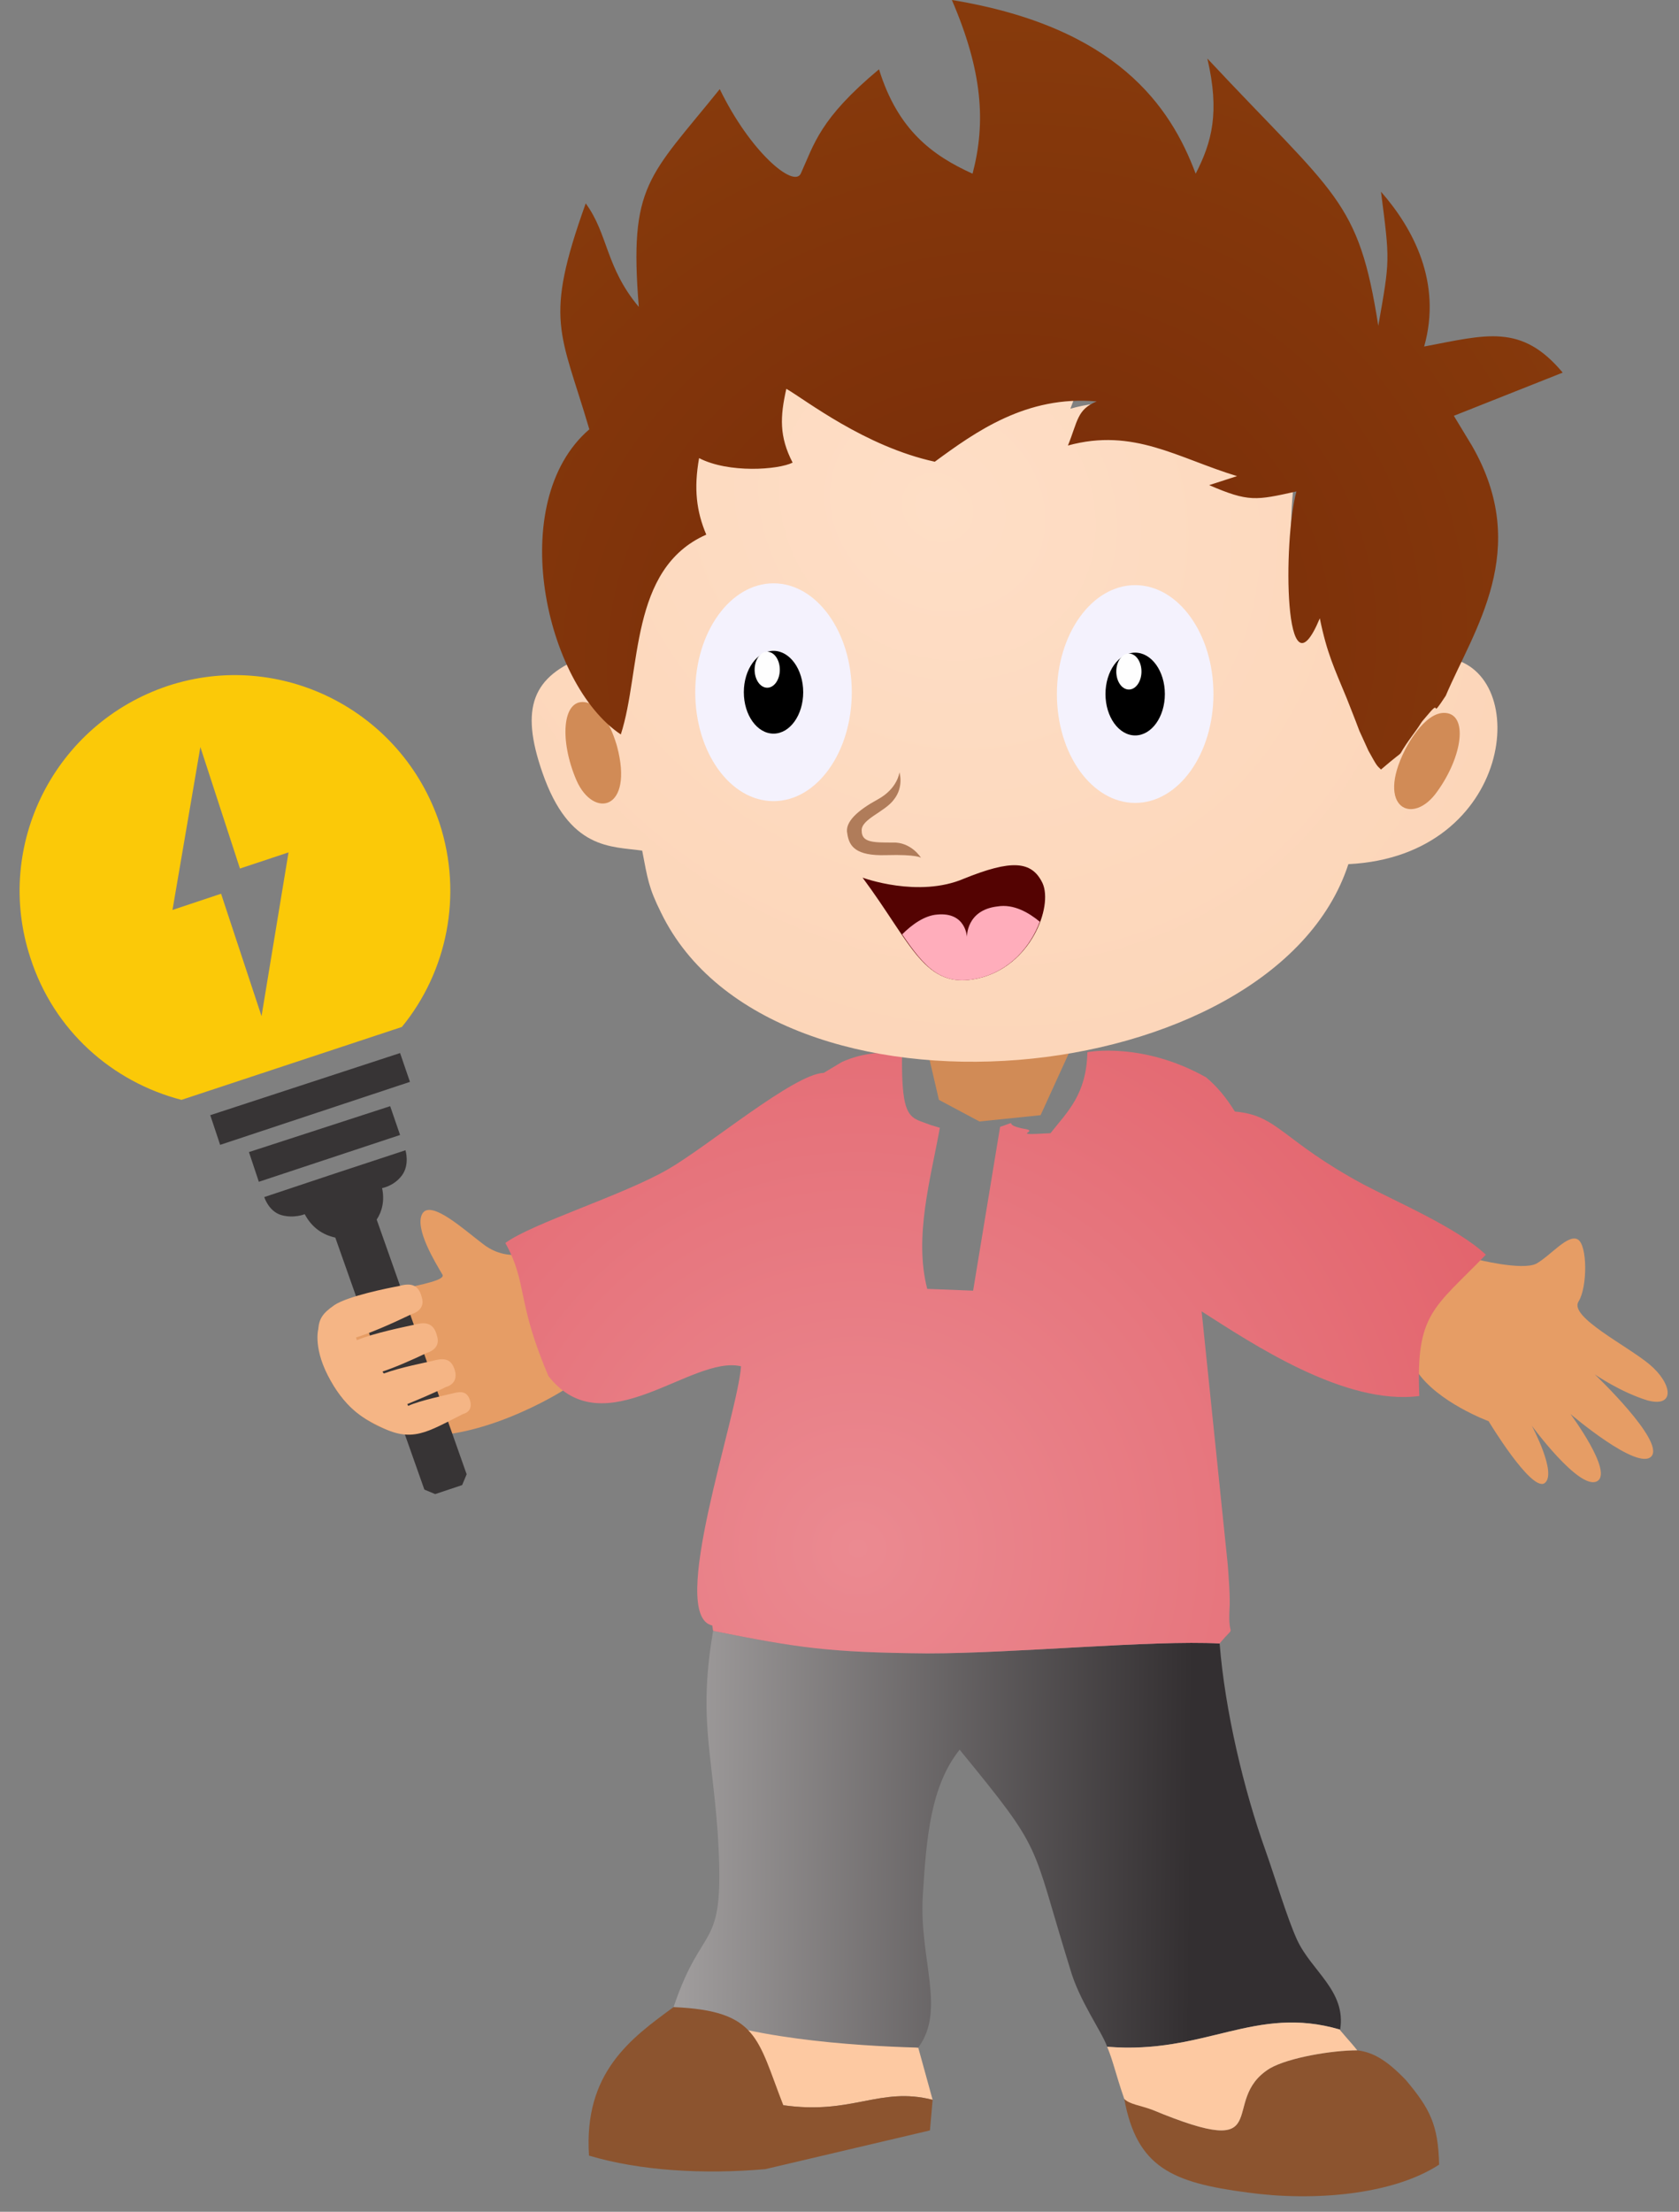 <svg  viewBox="0 0 60 79" fill="none" xmlns="http://www.w3.org/2000/svg">
<rect x="0" y="0" width="60" height="79" fill="#808080" stroke="none"/>
<path fill-rule="evenodd" clip-rule="evenodd" d="M32.878 36.392L33.553 39.285L35 40.057L37.186 39.832L38.536 36.874L32.878 36.392Z" fill="#D18B56"/>
<path fill-rule="evenodd" clip-rule="evenodd" d="M7.16 26.683L8.575 31.023L10.311 30.445L9.346 36.295L7.9 31.923L6.164 32.502L7.16 26.683ZM6.003 24.497C10.021 23.179 14.361 25.365 15.711 29.416C16.547 31.988 15.969 34.72 14.361 36.681L6.485 39.285C4.01 38.642 1.92 36.81 1.084 34.206C-0.234 30.187 1.952 25.847 6.003 24.497Z" fill="#FBC908"/>
<path fill-rule="evenodd" clip-rule="evenodd" d="M52.746 44.975C52.746 44.975 54.385 45.393 54.9 45.136C55.414 44.847 56.025 44.075 56.379 44.268C56.732 44.461 56.732 45.972 56.411 46.486C56.057 47.033 58.147 48.062 58.95 48.737C59.754 49.412 59.883 50.28 58.886 50.023C57.922 49.733 56.989 49.09 56.989 49.09C56.989 49.09 59.497 51.469 59.015 52.016C58.532 52.562 56.121 50.505 56.121 50.505C56.121 50.505 57.697 52.626 57.054 52.916C56.411 53.205 54.739 50.923 54.739 50.923C54.739 50.923 55.671 52.659 55.189 52.98C54.707 53.269 53.196 50.762 53.196 50.762C53.196 50.762 51.363 50.087 50.624 48.962C49.885 47.836 49.788 46.904 49.788 46.904L47.056 45.972L49.788 43.818L52.746 44.975Z" fill="#E69D65"/>
<path fill-rule="evenodd" clip-rule="evenodd" d="M18.476 44.815C18.476 44.815 17.866 44.911 17.255 44.429C16.612 43.947 15.422 42.853 15.101 43.336C14.779 43.85 15.583 45.136 15.808 45.522C16.065 45.907 12.529 46.165 11.693 46.904C10.825 47.644 11.757 50.697 14.361 51.212C16.933 51.694 20.116 49.669 20.116 49.669L20.566 45.747L18.476 44.815Z" fill="#E69D65"/>
<path fill-rule="evenodd" clip-rule="evenodd" d="M33.328 75.001L32.814 73.137L28.313 72.687L25.517 72.076L27.992 75.194C30.467 75.548 31.432 74.519 33.328 75.001Z" fill="#FDC9A2"/>
<path fill-rule="evenodd" clip-rule="evenodd" d="M32.814 73.137C33.811 71.787 32.846 69.986 32.975 67.736C33.103 65.614 33.264 63.782 34.293 62.496C37.347 66.225 36.8 65.678 38.247 70.34C38.569 71.465 39.372 72.558 39.565 73.105C43.069 73.394 44.837 71.594 47.891 72.494C48.116 71.111 46.863 70.404 46.348 69.279C45.995 68.507 45.545 66.996 45.223 66.096C44.452 63.942 43.776 61.113 43.584 58.702C41.14 58.574 36.286 59.056 33.136 59.056C29.631 59.024 28.538 58.863 25.484 58.252C24.97 61.274 25.42 62.431 25.645 65.421C25.934 69.89 25.163 68.443 24.07 71.69C26.513 72.815 30.467 73.072 32.814 73.137Z" fill="url(#paint0_linear)"/>
<path fill-rule="evenodd" clip-rule="evenodd" d="M33.328 75.001C31.432 74.519 30.467 75.548 27.992 75.194C27.06 72.815 27.092 71.819 24.07 71.69C22.527 72.815 20.855 74.037 21.048 76.994C22.88 77.541 25.163 77.669 27.349 77.477L33.232 76.094L33.328 75.001Z" fill="#8C542F"/>
<path fill-rule="evenodd" clip-rule="evenodd" d="M40.176 74.969C40.626 77.412 41.88 77.959 44.58 78.312C46.895 78.634 49.756 78.409 51.428 77.316C51.395 75.901 51.106 75.323 50.238 74.294C49.499 73.522 49.016 73.297 48.502 73.233C47.602 73.233 46.059 73.49 45.384 73.876C43.487 75.033 45.737 77.252 41.172 75.355L40.176 74.969Z" fill="#8C542F"/>
<path fill-rule="evenodd" clip-rule="evenodd" d="M53.099 44.815C52.07 43.85 49.884 42.918 48.727 42.307C45.802 40.732 45.673 39.832 44.13 39.703C43.809 39.189 43.487 38.803 43.101 38.481C40.819 37.196 38.858 37.581 38.858 37.581C38.825 39.092 38.15 39.703 37.54 40.475C35.932 40.571 37.25 40.41 36.575 40.314C35.739 40.153 36.511 39.992 35.739 40.249L34.775 46.1L33.135 46.036C32.653 44.172 33.264 42.082 33.586 40.282L33.264 40.185C32.525 39.896 32.203 40.057 32.235 37.613C31.046 37.517 30.371 37.806 30.081 37.935L29.438 38.321C28.378 38.353 25.323 40.925 23.877 41.761C22.269 42.693 19.023 43.689 18.058 44.397C18.862 45.843 18.444 46.454 19.601 49.154C21.594 51.694 24.713 48.383 26.481 48.801C26.352 50.601 23.845 57.706 25.452 58.059L25.484 58.252C28.538 58.863 29.631 59.024 33.135 59.056C36.286 59.056 41.14 58.574 43.583 58.702C44.226 57.931 43.873 58.638 43.937 57.481C43.969 57.095 43.905 56.291 43.873 55.873L42.941 46.84C44.709 47.965 48.052 50.215 50.72 49.862C50.592 46.904 51.234 46.743 53.099 44.815Z" fill="url(#paint1_radial)"/>
<path fill-rule="evenodd" clip-rule="evenodd" d="M39.565 73.105C39.79 73.651 39.854 74.037 40.176 74.969C40.369 75.162 40.722 75.194 41.172 75.355C45.737 77.252 43.487 75.033 45.384 73.876C46.059 73.49 47.602 73.233 48.502 73.233C48.277 72.944 47.763 72.397 47.891 72.494C44.837 71.594 43.069 73.394 39.565 73.105Z" fill="#FDC9A2"/>
<path fill-rule="evenodd" clip-rule="evenodd" d="M7.867 40.892L14.65 38.642L14.297 37.613L7.514 39.832L7.867 40.892ZM9.443 42.757C9.443 42.757 9.603 43.271 10.053 43.4C10.503 43.529 10.889 43.368 10.889 43.368C11.146 43.85 11.532 44.107 11.982 44.204L15.165 53.205L15.551 53.366L16.515 53.044L16.676 52.658L13.461 43.561C13.654 43.271 13.75 42.886 13.654 42.436C13.654 42.436 14.072 42.371 14.361 41.986C14.65 41.6 14.49 41.085 14.49 41.085L11.95 41.921L9.443 42.757ZM9.25 42.211L14.297 40.539L13.943 39.51L8.896 41.15L9.25 42.211Z" fill="#373435"/>
<path fill-rule="evenodd" clip-rule="evenodd" d="M14.715 46.936C14.715 46.936 15.23 46.808 15.069 46.325C14.94 45.811 14.587 45.843 14.233 45.94C13.879 46.004 12.433 46.293 11.95 46.615C11.533 46.904 11.404 47.097 11.372 47.483C11.372 47.483 11.179 48.222 11.822 49.315C12.433 50.408 13.076 50.697 13.526 50.923C14.715 51.566 15.262 51.148 16.548 50.505C16.548 50.505 16.901 50.44 16.805 50.055C16.708 49.669 16.451 49.701 16.194 49.765C15.937 49.83 15.005 50.022 14.587 50.215L14.554 50.151C14.94 49.99 15.422 49.797 15.937 49.54C15.937 49.54 16.387 49.444 16.258 48.962C16.13 48.479 15.808 48.511 15.455 48.608C15.197 48.672 14.329 48.833 13.719 49.058L13.654 48.994C14.136 48.833 14.651 48.608 15.262 48.319C15.262 48.319 15.776 48.19 15.615 47.708C15.487 47.193 15.133 47.226 14.78 47.322C14.49 47.386 13.365 47.611 12.754 47.868L12.722 47.772C13.236 47.611 13.912 47.322 14.715 46.936Z" fill="#F5B585"/>
<path fill-rule="evenodd" clip-rule="evenodd" d="M23.881 16.11C22.499 16.721 24.427 16.045 23.367 17.46C22.884 18.135 23.624 19.196 23.302 19.903C22.884 20.9 22.692 23.697 22.273 24.918L21.084 23.6C21.052 23.504 20.988 23.471 20.923 23.439C19.027 24.147 18.577 25.272 19.38 27.586C20.345 30.383 21.856 30.223 22.949 30.383C23.142 31.38 23.174 31.701 23.624 32.601C27.578 40.735 45.516 39.063 48.185 30.866C54.1 30.576 54.775 23.986 51.753 23.504C51.142 24.436 51.624 23.568 51.142 24.147C50.757 24.629 51.014 24.34 50.563 24.918C49.792 25.979 50.564 25.207 49.438 26.14C49.278 25.979 49.31 26.075 48.988 25.465C48.956 25.433 48.699 24.822 48.667 24.757C48.474 24.275 48.377 24.018 48.217 23.632C47.767 22.539 47.51 21.993 47.252 20.739C45.966 23.825 45.934 17.974 46.416 16.238C44.97 16.56 44.713 16.592 43.298 16.013L44.327 15.66C42.173 15.049 40.598 13.924 38.251 14.599C38.605 13.699 38.605 13.281 39.28 13.024C36.772 12.798 34.94 14.084 33.493 15.145C31.821 14.663 31.339 12.059 29.153 11.866C28.446 13.248 26.324 10.741 26.324 12.638C26.356 13.345 26.485 14.792 24.46 15.21C25.103 15.499 24.074 15.949 23.881 16.11L24.074 16.013L23.881 16.11Z" fill="url(#paint2_radial)"/>
<path d="M27.642 28.615C29.187 28.615 30.439 26.874 30.439 24.725C30.439 22.577 29.187 20.835 27.642 20.835C26.097 20.835 24.845 22.577 24.845 24.725C24.845 26.874 26.097 28.615 27.642 28.615Z" fill="#F4F2FD"/>
<path d="M27.642 26.204C28.228 26.204 28.703 25.542 28.703 24.725C28.703 23.909 28.228 23.247 27.642 23.247C27.056 23.247 26.581 23.909 26.581 24.725C26.581 25.542 27.056 26.204 27.642 26.204Z" fill="black"/>
<path d="M27.417 24.564C27.666 24.564 27.867 24.277 27.867 23.922C27.867 23.566 27.666 23.279 27.417 23.279C27.169 23.279 26.967 23.566 26.967 23.922C26.967 24.277 27.169 24.564 27.417 24.564Z" fill="#FEFEFE"/>
<path fill-rule="evenodd" clip-rule="evenodd" d="M32.143 27.586C32.143 27.586 32.079 28.165 31.371 28.551C30.664 28.937 30.182 29.355 30.278 29.772C30.343 30.223 30.568 30.576 31.661 30.544C32.786 30.512 32.914 30.64 32.914 30.64C32.914 30.64 32.561 30.062 31.886 30.094C31.211 30.094 30.793 30.094 30.793 29.676C30.761 29.258 31.629 29.001 31.95 28.551C32.304 28.101 32.143 27.586 32.143 27.586Z" fill="#B07C5A"/>
<path d="M40.566 28.679C42.111 28.679 43.363 26.938 43.363 24.79C43.363 22.641 42.111 20.9 40.566 20.9C39.021 20.9 37.769 22.641 37.769 24.79C37.769 26.938 39.021 28.679 40.566 28.679Z" fill="#F4F2FD"/>
<path d="M40.566 26.268C41.152 26.268 41.627 25.606 41.627 24.79C41.627 23.973 41.152 23.311 40.566 23.311C39.98 23.311 39.505 23.973 39.505 24.79C39.505 25.606 39.98 26.268 40.566 26.268Z" fill="black"/>
<path d="M40.341 24.629C40.589 24.629 40.791 24.341 40.791 23.986C40.791 23.631 40.589 23.343 40.341 23.343C40.092 23.343 39.891 23.631 39.891 23.986C39.891 24.341 40.092 24.629 40.341 24.629Z" fill="#FEFEFE"/>
<path fill-rule="evenodd" clip-rule="evenodd" d="M30.825 31.348C30.825 31.348 32.818 32.087 34.457 31.38C36.129 30.705 36.868 30.737 37.254 31.541C37.64 32.376 36.836 34.53 34.94 34.948C33.043 35.366 32.593 33.727 30.825 31.348Z" fill="#540302"/>
<path fill-rule="evenodd" clip-rule="evenodd" d="M32.239 33.373C33.043 34.562 33.654 35.238 34.94 34.948C36.097 34.691 36.836 33.791 37.158 32.923C36.772 32.601 36.226 32.28 35.647 32.376C34.522 32.505 34.554 33.469 34.554 33.469C34.554 33.469 34.522 32.569 33.493 32.666C33.043 32.698 32.593 33.019 32.239 33.373Z" fill="#FFADBB"/>
<path fill-rule="evenodd" clip-rule="evenodd" d="M50.21 26.783C50.21 26.783 50.885 25.4 51.657 25.465C52.461 25.529 52.268 27.008 51.367 28.262C50.499 29.515 49.149 28.872 50.21 26.783Z" fill="#D18B56"/>
<path fill-rule="evenodd" clip-rule="evenodd" d="M22.049 26.654C22.049 26.654 21.663 25.175 20.892 25.079C20.088 24.982 19.991 26.461 20.602 27.876C21.213 29.258 22.66 28.937 22.049 26.654Z" fill="#D18B56"/>
<path fill-rule="evenodd" clip-rule="evenodd" d="M21.06 15.334C18.038 17.938 19.485 24.432 22.185 26.233C22.925 23.95 22.474 20.317 25.239 19.096C24.886 18.26 24.789 17.456 24.982 16.363C26.043 16.91 27.811 16.781 28.325 16.524C27.843 15.592 27.875 14.884 28.1 13.888C28.776 14.274 30.897 15.945 33.405 16.492C34.851 15.431 36.684 14.113 39.191 14.338C38.484 14.627 38.516 15.045 38.163 15.913C40.509 15.27 42.085 16.363 44.206 17.006L43.21 17.328C44.624 17.938 44.882 17.874 46.328 17.553C45.846 19.321 45.878 25.172 47.164 22.085C47.421 23.339 47.678 23.854 48.128 24.947C48.289 25.364 48.386 25.59 48.578 26.104C48.611 26.168 48.868 26.747 48.9 26.811C49.221 27.39 49.189 27.326 49.35 27.486C50.475 26.522 49.704 27.326 50.475 26.265C50.925 25.654 50.636 25.975 51.054 25.493C51.536 24.915 51.054 25.782 51.665 24.85C52.661 22.503 54.751 19.642 52.597 15.913L51.954 14.852L55.844 13.309C54.365 11.541 53.111 11.959 50.893 12.377C51.536 10.094 50.507 8.165 49.35 6.847C49.672 9.355 49.672 9.259 49.254 11.637C48.546 7.105 47.743 7.008 43.145 2.09C43.596 4.018 43.306 5.079 42.728 6.204C41.828 3.793 39.899 0.964 34.016 0C35.109 2.54 35.237 4.372 34.755 6.204C33.34 5.562 32.087 4.661 31.412 2.475C29.29 4.243 29.097 5.144 28.615 6.204C28.358 6.719 26.814 5.433 25.721 3.183C23.182 6.333 22.474 6.59 22.828 10.962C21.639 9.548 21.735 8.358 20.931 7.265C19.421 11.477 20.031 11.83 21.06 15.334Z" fill="url(#paint3_radial)"/>
<defs>
<linearGradient id="paint0_linear" x1="24.102" y1="64.746" x2="42.587" y2="64.907" gradientUnits="userSpaceOnUse">
<stop stop-color="#A19E9E"/>
<stop offset="1" stop-color="#332F31"/>
</linearGradient>
<radialGradient id="paint1_radial" cx="0" cy="0" r="1" gradientUnits="userSpaceOnUse" gradientTransform="translate(30.501 55.365) rotate(-18.434) scale(84.948 82.876)">
<stop stop-color="#EB8A91"/>
<stop offset="1" stop-color="#CF0C19"/>
</radialGradient>
<radialGradient id="paint2_radial" cx="0" cy="0" r="1" gradientUnits="userSpaceOnUse" gradientTransform="translate(33.743 18.32) rotate(26.93) scale(133.794 128.298)">
<stop stop-color="#FEDEC6"/>
<stop offset="1" stop-color="#F2A972"/>
</radialGradient>
<radialGradient id="paint3_radial" cx="0" cy="0" r="1" gradientUnits="userSpaceOnUse" gradientTransform="translate(35.38 23.627) rotate(-30.631) scale(143.547 142.331)">
<stop stop-color="#772B09"/>
<stop offset="1" stop-color="#D6851A"/>
</radialGradient>
</defs>
</svg>
